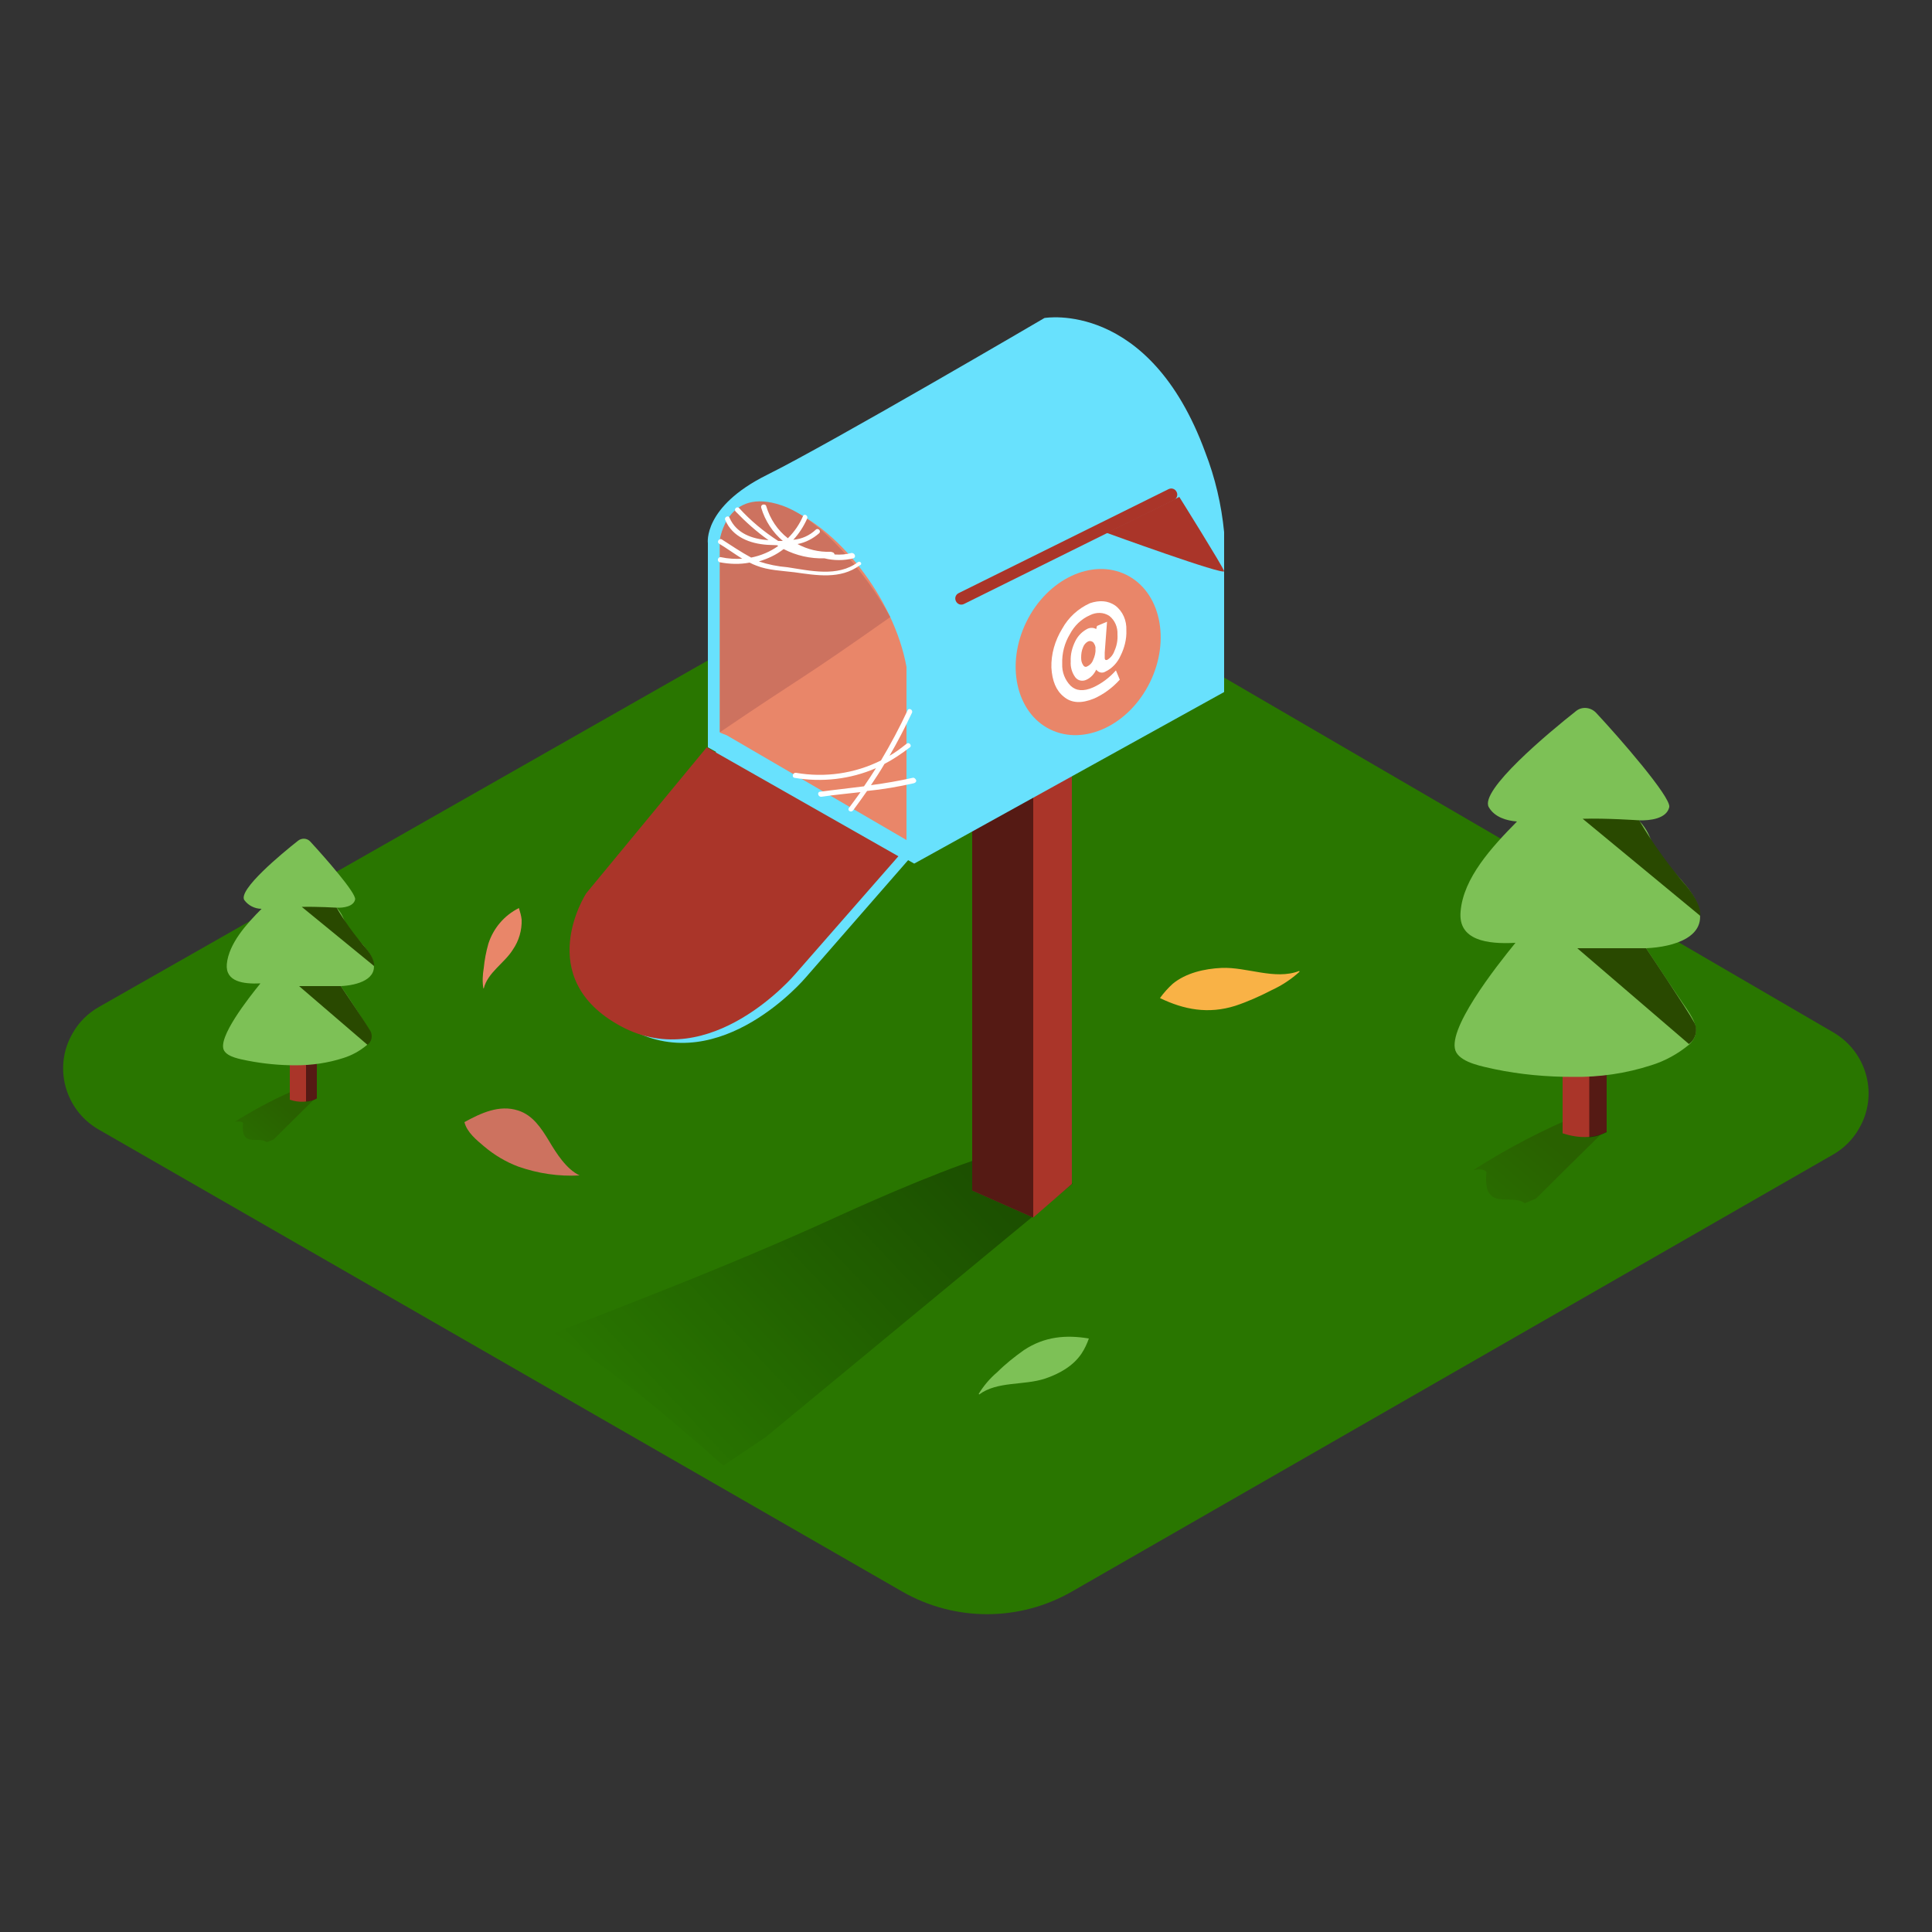 <svg transform="scale(1)" version="1.1" id="Layer_1" xmlns="http://www.w3.org/2000/svg" xmlns:xlink="http://www.w3.org/1999/xlink" x="0px" y="0px" viewBox="0 0 500 500" xml:space="preserve" class="show_show__wrapper__graphic__5Waiy "><rect x="0" y="0" width="500" height="500" fill="#333333" stroke="none"/><title>React</title><style type="text/css">
	.st0{fill:#297600;}
	.st1{opacity:0.32;fill:url(#SVGID_1_);enable-background:new    ;}
	.st2{fill:#AA3529;}
	.st3{opacity:0.5;enable-background:new    ;}
	.st4{fill:#68E1FD;}
	.st5{fill:#E98669;}
	.st6{fill:#CD725F;}
	.st7{fill:#FFFFFF;}
	.st8{fill:#F9B246;}
	.st9{fill:#7DC156;}
	.st10{opacity:0.48;fill:url(#SVGID_00000182524375850455417480000007470467163690334601_);enable-background:new    ;}
	.st11{fill:#294900;}
	.st12{opacity:0.48;fill:url(#SVGID_00000105420440080903512230000011369556943368475275_);enable-background:new    ;}
</style><path class="st0" id="field" d="M25.6,260.6L230.5,144c10.2-5.8,22.7-5.7,32.8,0.2l211.2,123c8.7,5.1,11.7,16.2,6.6,24.9
	c-1.6,2.8-3.9,5.1-6.7,6.7L277.4,411.9c-13.6,7.8-30.3,7.8-43.9,0L25.5,292.3c-8.7-5-11.8-16.2-6.7-24.9
	C20.4,264.5,22.8,262.2,25.6,260.6z"></path><g id="mail-box"><linearGradient id="SVGID_1_" gradientUnits="userSpaceOnUse" x1="163.905" y1="-473.664" x2="242.625" y2="-547.734" gradientTransform="matrix(1 0 0 1 0 843.16)"><stop offset="0" style="stop-color: rgb(0, 0, 0); stop-opacity: 0;"></stop><stop offset="0.99" style="stop-color: rgb(0, 0, 0);"></stop></linearGradient><path class="st1" d="M187.2,379.3l11-7.4l79.4-65.6l-18.8-8.1c-11.3,3-31.5,11.8-42,16.6c-15.5,7.1-31.2,13.6-47.1,19.9
		c-8.8,3.5-17.6,6.9-26.4,10.3C159.1,355,173.3,367,187.2,379.3z"></path><polyline class="st2" points="267.4,315.1 251.6,308.1 251.6,187 272.4,179.5 	"></polyline><polyline class="st3" points="267.4,315.1 251.6,308.1 251.6,187 272.4,179.5 	"></polyline><polyline class="st2" points="277.4,163.8 277.4,306.4 267.4,315.1 267.4,177.8 	"></polyline><path class="st4" d="M183.2,193.4v-52.8c0,0-1.4-9.4,15.3-17.7s71.8-40.6,71.8-40.6s27.1-4.8,41.6,34.7c2.6,6.7,4.2,13.6,4.9,20.7
		v41.4l-80.2,44.4L183.2,193.4z"></path><path class="st5" d="M186.3,189.6V140c0,0,1.7-13.9,16-9c14.3,4.9,29.1,23.9,32.3,41.6v44.8l-46.5-27.1"></path><path class="st4" d="M185.6,194.3l-31.2,37.8c0,0-14.2,21.9,9,34.4s45.1-13.5,45.1-13.5l26.7-30.6L185.6,194.3z"></path><path class="st2" d="M182.9,193.4l-31.2,37.8c0,0-14.2,21.9,9,34.4s45.1-13.5,45.1-13.5l26.7-30.5L182.9,193.4z"></path><path class="st6" d="M230.4,159.7c-6.4-11.7-18.3-25.6-28.1-28.9c-14.2-4.9-16,8.9-16,8.9v49.8C209,174.1,206.3,176.7,230.4,159.7z
		"></path><ellipse class="st5" transform="matrix(0.442 -0.897 0.897 0.442 5.604 346.788)" cx="281.7" cy="168.9" rx="22.3" ry="17.8"></ellipse><path class="st7" d="M288.6,156.7c2,1.5,3,3.9,2.9,6.4c0.1,2.3-0.5,4.6-1.5,6.6c-0.8,1.8-2.2,3.3-3.9,4.1c-0.8,0.5-1.8,0.3-2.4-0.5
		c-0.5,1.1-1.4,2.1-2.5,2.6c-1,0.5-2.2,0.3-2.9-0.6c-0.9-1.2-1.3-2.7-1.2-4.1c-0.1-1.9,0.4-3.7,1.2-5.3c0.7-1.4,1.8-2.5,3.2-3.2
		c0.7-0.3,1.5-0.3,2.2,0.1l0.2-0.8l2.6-1.1l-0.6,8v1.4c0,0.4,0.2,0.6,0.6,0.5c0.9-0.5,1.6-1.4,1.9-2.3c0.6-1.3,0.9-2.8,0.8-4.3
		c0.1-1.9-0.7-3.7-2.1-4.8c-1.5-1-3.4-1-5-0.2c-2.3,1-4.1,2.8-5.2,4.9c-1.4,2.3-2.1,5-2,7.7c-0.1,2.1,0.7,4.2,2.2,5.7
		c1.4,1.3,3.3,1.5,5.8,0.4c2.2-1,4.2-2.5,5.9-4.4l1,2.4c-1.9,2.1-4.2,3.8-6.7,4.9c-3.2,1.3-5.8,1.2-7.8-0.5c-2-1.6-3-4.1-3.2-7.5
		c-0.1-3.5,0.9-7,2.8-10.1c1.6-2.9,4.1-5.2,7.2-6.6C284.5,155.3,286.7,155.4,288.6,156.7z M282.9,170.8c0.4-0.9,0.7-1.9,0.6-2.9
		c0.1-0.6-0.2-1.2-0.6-1.7c-0.4-0.3-0.9-0.4-1.3-0.2c-0.6,0.3-1.1,0.9-1.3,1.5c-0.4,0.9-0.5,1.8-0.5,2.7c0,0.7,0.1,1.3,0.5,1.9
		c0.2,0.4,0.6,0.6,1,0.4l0,0C282,172.2,282.6,171.6,282.9,170.8"></path><path class="st2" d="M304.5,127.3L304.5,127.3c0.4,0.8,0.1,1.7-0.7,2.1c0,0,0,0,0,0l-54.3,26.9c-0.8,0.4-1.7,0.1-2.1-0.7
		c0,0,0,0,0,0l0,0c-0.4-0.8-0.1-1.7,0.7-2.1l54.3-26.9C303.2,126.2,304.1,126.5,304.5,127.3C304.5,127.3,304.5,127.3,304.5,127.3z"></path><path class="st2" d="M305.2,128.6c0,0,11.2,17.9,11.6,19.2s-30.4-9.9-30.4-9.9"></path><path class="st7" d="M222,145.5c-5.2,3.9-12.3,2.2-18.2,1.3c-2.5-0.2-5-0.7-7.4-1.5c2.3-0.7,4.5-1.7,6.4-3.2
		c3.3,1.7,6.9,2.5,10.6,2.4c2.4,0.6,5,0.6,7.4,0c0.4-0.1,0.6-0.5,0.4-0.9c-0.1-0.3-0.5-0.5-0.8-0.5c-1.4,0.4-2.9,0.5-4.4,0.4
		c-0.1-0.4-0.4-0.6-0.7-0.6c-0.1-0.1-0.2-0.1-0.4-0.1c-3,0.1-5.9-0.6-8.5-2c2.1-0.4,4-1.4,5.6-2.8c0.6-0.6-0.3-1.5-0.9-0.9
		c-1.6,1.5-3.6,2.4-5.8,2.6c1.5-1.6,2.7-3.5,3.6-5.5c0.3-0.8-0.8-1.4-1.1-0.6c-0.9,2.1-2.2,4-3.9,5.7c-2.7-2.1-4.6-5-5.6-8.3
		c-0.1-0.4-0.5-0.5-0.9-0.4c-0.3,0.1-0.5,0.4-0.4,0.8c1,3.4,3,6.4,5.6,8.6h-1.2c-3.7-2.4-7.1-5.2-10.1-8.5c-0.6-0.6-1.5,0.3-0.9,0.9
		c2.6,2.7,5.4,5.2,8.5,7.4c-4.2-0.3-8.3-1.7-10.1-5.8c-0.3-0.8-1.5-0.1-1.1,0.6c1.9,4.4,6.4,6.1,10.9,6.4c0.8,0,1.7,0.1,2.5,0.1
		l0.3,0.2c-2.1,1.5-4.5,2.5-7,3c-2.6-1.4-5.1-3.1-7.6-4.7c-0.7-0.4-1.4,0.7-0.7,1.1c2,1.2,3.9,2.6,6,3.9c-1.8,0.1-3.7,0-5.5-0.4
		c-0.4-0.1-0.7,0.2-0.8,0.5c-0.1,0.3,0.1,0.7,0.4,0.8c2.6,0.5,5.2,0.6,7.8,0.1c0.6,0.3,1.2,0.6,1.8,0.8c3,1.2,6.6,1.3,9.8,1.7
		c5.7,0.8,11.9,1.9,16.9-1.8C223.3,146.1,222.7,145,222,145.5z"></path><path class="st7" d="M236.2,201.3c-3.6,0.8-7.1,1.4-10.8,1.9c1.2-1.8,2.4-3.6,3.5-5.5c2.3-1.2,4.5-2.7,6.6-4.3
		c0.6-0.5-0.3-1.5-0.9-0.9c-1.4,1.1-2.8,2.2-4.4,3.1c2.1-3.6,4-7.3,5.8-11.1c0.4-0.8-0.8-1.4-1.1-0.7c-2.1,4.5-4.4,8.8-6.9,13
		c-6.8,3.4-14.5,4.5-22,3.2c-0.8-0.1-1.2,1.1-0.4,1.3c7.1,1.2,14.4,0.4,21.1-2.5c-1,1.6-2,3.1-3.1,4.7c-3.8,0.5-7.7,0.9-11.4,1.4
		c-0.8,0.1-0.5,1.4,0.4,1.3c3.3-0.5,6.7-0.8,10.1-1.2c-1,1.4-2,2.8-3,4.1c-0.5,0.7,0.6,1.3,1.1,0.6c1.2-1.6,2.4-3.3,3.6-5
		c4.1-0.4,8.1-1.1,12.1-2c0.4-0.1,0.7-0.4,0.6-0.8C236.9,201.5,236.6,201.2,236.2,201.3L236.2,201.3z"></path></g><g id="leafs"><path class="st8" d="M319.7,260.3c3.3-1.1,6.4-2.5,9.5-4.1c2.6-1.2,5-2.8,7.1-4.7c0-0.1,0-0.2-0.1-0.2c-6.3,2.4-13.5-1.1-20.1-0.8
		c-4.4,0.2-9.2,1.3-12.6,4.1c-1.2,1.1-2.3,2.3-3.3,3.7C306.4,261.3,312.7,262.5,319.7,260.3z"></path><path class="st5" d="M126.4,244.2c-0.6,2.1-1,4.2-1.2,6.3c-0.3,1.8-0.4,3.6-0.1,5.3h0.1c1-4.1,5.4-6.6,7.5-10
		c1.6-2.3,2.4-5.1,2.3-7.8c-0.1-1-0.4-2-0.7-3C130.5,236.9,127.7,240.2,126.4,244.2z"></path><path class="st9" d="M265,349.4c-2.4,1.7-4.8,3.6-6.9,5.7c-1.9,1.6-3.5,3.5-4.8,5.6l0.1,0.2c4.7-3.5,11.5-2.3,17-4.1
		c3.6-1.2,7.3-3.2,9.5-6.5c0.8-1.2,1.4-2.5,1.9-3.9C275.8,345.4,270.3,345.9,265,349.4z"></path><path class="st6" d="M142.1,295.3c-2-3.3-4.2-6.7-8-7.9c-4.9-1.6-9.7,0.7-13.9,3c0.6,2.6,3.2,4.7,5.1,6.3c2.6,2.2,5.6,4,8.8,5.2
		c5.1,1.8,10.5,2.6,15.9,2.3C146.6,302.6,144,298.5,142.1,295.3z"></path></g><g id="tree2"><linearGradient id="SVGID_00000108289540681119724290000011033687816740809894_" gradientUnits="userSpaceOnUse" x1="373.039" y1="-516.231" x2="400.899" y2="-548.541" gradientTransform="matrix(1 0 0 1 0 843.16)"><stop offset="0" style="stop-color: rgb(41, 118, 0);"></stop><stop offset="0.99" style="stop-color: rgb(41, 73, 0);"></stop></linearGradient><path d="
		M381.3,302.8c1.5-0.3,2.8-0.2,3.4,0.5c-1.1,10.6,6.6,5.4,9.9,8.1l2.9-1.2c5.8-5.8,11.7-11.6,17.6-17.4c-2-1.5-3.9-3-5.9-4.5
		C399.4,292.3,390.1,297.2,381.3,302.8z" style="opacity: 0.48; fill: url(&quot;#SVGID_00000108289540681119724290000011033687816740809894_&quot;);"></path><path class="st2" d="M415.8,292.9v-52.4h-11.4v52.8C408.4,294.6,412.5,294.7,415.8,292.9z"></path><path class="st3" d="M411.3,240.7v53.6c1.6-0.1,3.1-0.6,4.5-1.3v-52.3H411.3z"></path><path class="st9" d="M426,245.4c7.1-0.3,16.2-2.9,13.5-10.8c-1.6-4.7-6.4-8.8-9.5-12.5s-2.4-6.2-5.9-9.8c2.9,0.1,7.2-0.4,7.9-3.4
		c0.6-2.5-13.1-18.2-19-24.5c-1.4-1.4-3.6-1.6-5.1-0.4c-7.1,5.6-25.1,20.6-22.6,24.9c1.5,2.6,4.6,3.5,7.3,3.7
		c-6.5,6.6-13.9,14.6-14.6,23.3c-0.7,7.5,7,8.5,14.2,8.1c-4.9,6-18.4,23.1-15.3,28.4c1.6,2.7,6.8,3.6,9.9,4.3c6.7,1.4,13.5,2,20.3,2
		c6.9,0.1,13.7-0.9,20.2-3c3.6-1.1,7-3,9.9-5.4c3.1-3,1.4-6.1-0.6-9.1C433,256,429.5,250.7,426,245.4z"></path><path class="st11" d="M424.2,212.3c0,0-8.6-0.6-14.6-0.4L440,237c0,0,0.8-2.9-4.6-8.9C431.3,223.2,427.5,217.9,424.2,212.3z"></path><path class="st11" d="M426,245.4h-17.8l28.9,24.8c1.8-1.3,2.4-3.8,1.3-5.7C436.6,261.2,426,245.4,426,245.4z"></path></g><g id="tree1"><linearGradient id="SVGID_00000139264453484500627900000009256198846191236012_" gradientUnits="userSpaceOnUse" x1="55.753" y1="-538.008" x2="72.833" y2="-557.828" gradientTransform="matrix(1 0 0 1 0 843.16)"><stop offset="0" style="stop-color: rgb(41, 118, 0);"></stop><stop offset="0.99" style="stop-color: rgb(41, 73, 0);"></stop></linearGradient><path d="
		M60.8,290.3c0.9-0.1,1.7-0.1,2.1,0.3c-0.7,6.6,4,3.3,6.1,5l1.8-0.7c3.6-3.6,7.2-7.1,10.8-10.7c-1.2-0.9-2.4-1.8-3.6-2.8
		C71.9,283.9,66.2,286.9,60.8,290.3z" style="opacity: 0.48; fill: url(&quot;#SVGID_00000139264453484500627900000009256198846191236012_&quot;);"></path><path class="st2" d="M82,284.3v-32.1h-7v32.4C77.3,285.4,79.8,285.3,82,284.3z"></path><path class="st3" d="M79.2,252.2v32.9c1-0.1,1.9-0.3,2.8-0.8v-32.1H79.2z"></path><path class="st9" d="M88.2,255.2c4.3-0.2,9.9-1.8,8.3-6.6c-1-2.9-3.9-5.4-5.8-7.7s-1.5-3.8-3.6-6c1.8,0.1,4.4-0.3,4.8-2.1
		c0.4-1.6-8-11.1-11.6-15c-0.8-0.9-2.2-1-3.2-0.2c-4.3,3.4-15.4,12.6-13.9,15.3c1,1.4,2.7,2.3,4.5,2.3c-3.9,3.9-8.5,9-9,14.3
		c-0.4,4.6,4.3,5.2,8.7,5c-3,3.7-11.3,14.2-9.4,17.4c1,1.7,4.2,2.2,6.1,2.6c4.1,0.8,8.3,1.2,12.4,1.2c4.2,0,8.4-0.6,12.4-1.9
		c2.2-0.7,4.2-1.8,6-3.3c1.9-1.8,0.8-3.8-0.4-5.6C92.5,261.6,90.4,258.4,88.2,255.2z"></path><path class="st11" d="M87.1,234.9c0,0-5.2-0.3-9-0.2L96.8,250c0,0,0.5-1.8-2.8-5.4C91.4,241.5,89.1,238.3,87.1,234.9z"></path><path class="st11" d="M88.2,255.2H77.4l17.7,15.2c1.1-0.8,1.4-2.3,0.8-3.5C94.7,264.8,88.2,255.2,88.2,255.2z"></path></g></svg>